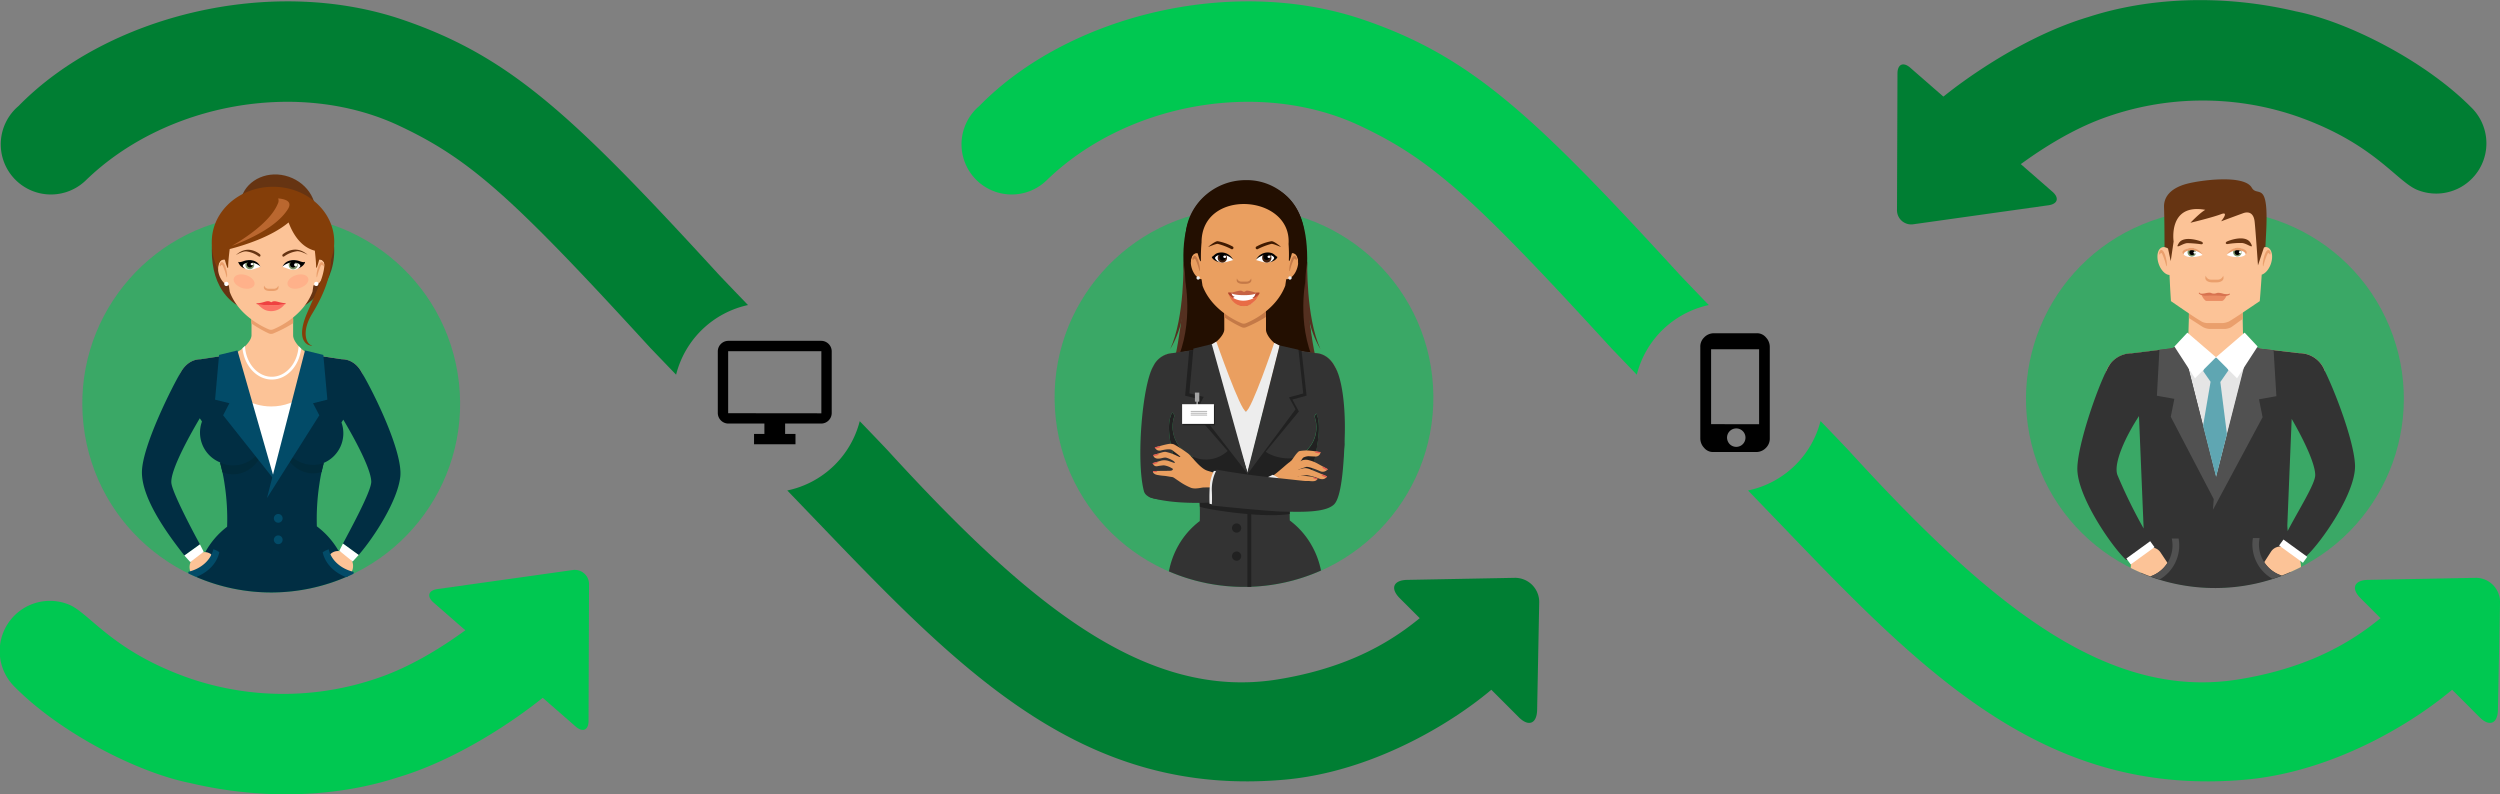 <svg id="Capa_1" data-name="Capa 1" xmlns="http://www.w3.org/2000/svg" viewBox="0 0 989.34 314.34"><rect x="0" y="0" width="989.34" height="314.34" fill="#808080" stroke="none"/><defs><style>.cls-1{fill:#00c851;}.cls-2{opacity:0.55;}.cls-3{fill:#230f01;}.cls-4{fill:#ea9f60;}.cls-5{fill:#c47947;}.cls-6{fill:#b2462d;}.cls-7{fill:#fff;}.cls-8{fill:#c66344;}.cls-9{fill:#e86c46;}.cls-10{fill:#3f1a01;}.cls-11{fill:#3f1e0c;}.cls-12{fill:#543020;}.cls-13{fill:#333;}.cls-14{fill:#212121;}.cls-15{fill:#ededed;}.cls-16{fill:#a3a3a3;}.cls-17{fill:#e25c52;}.cls-18{fill:#fcc397;}.cls-19{fill:#663412;}.cls-20{fill:#ea9f6c;}.cls-21{fill:#7b9368;}.cls-22{fill:#843e09;}.cls-23{fill:#ba672f;}.cls-24{fill:#ffb18a;}.cls-25{fill:#012e43;}.cls-26{fill:#fc7365;}.cls-27{fill:#ef4141;}.cls-28{fill:#012a3a;}.cls-29{fill:#024b68;}.cls-30{fill:#e5e5e5;}.cls-31{fill:#515151;}.cls-32{fill:#5fa6b2;}.cls-33{fill:#ea8c63;}.cls-34{fill:#d87350;}.cls-35{fill:#007e33;}</style></defs><title>background-image</title><path class="cls-1" d="M989.61,390.23c-3.9-3.89-2.58-7.16,2.92-7.27l42.44-.81a9.57,9.57,0,0,1,9.81,9.8l-.82,42.44c-.1,5.5-3.37,6.82-7.26,2.93Z" transform="translate(-55.44 -153.48)"/><path class="cls-1" d="M731.67,274.2c-6.26-6.5-10.85-11.29-12.08-12.63-57.34-62.6-82-85.66-124.38-100.21-52.47-18-117.47-1.48-152.21,34.06a19.85,19.85,0,1,0,26.61,29.43C501,194.34,554,184.6,593.6,203.24c27.9,13.13,44.48,27.89,99.4,87.91.09.11,4.13,4.31,10.18,10.61A37.55,37.55,0,0,1,731.67,274.2Z" transform="translate(-55.44 -153.48)"/><path class="cls-1" d="M1034.93,389.53a20,20,0,0,0-22-3.93c-9.32,4.19-23.62,28.95-71.59,36.74-52.6,8.53-99.3-30.41-154.12-90.39-1.14-1.24-5.42-5.72-11.33-11.85a37.54,37.54,0,0,1-28.69,27.48L761,361.89C816.76,420,864.86,469.19,944.29,462c47.36-4.31,90.1-39,95-50.47A20,20,0,0,0,1034.93,389.53Z" transform="translate(-55.44 -153.48)"/><g class="cls-2"><circle class="cls-1" cx="547.74" cy="310.8" r="74.95" transform="translate(-73.69 -118.85) rotate(-3.56)"/></g><path class="cls-3" d="M572.41,263.66c0,29.63,14.21,52.61-24,53.12-37.82-8.06-24-22.42-24-52-3.89-30.48,10-38.93,24-38.93S575,232.84,572.41,263.66Z" transform="translate(-55.44 -153.48)"/><path class="cls-4" d="M575.85,293.39l-12.22-1.85c-3.73-1.28-7.19-5.24-7.19-7.63,0-.07,0-6.64,0-6.64a58.92,58.92,0,0,1-8.74,3.41,47.5,47.5,0,0,1-7.77-3.36s0,6.46,0,6.53c0,2.44-4.1,6.5-8.06,7.7l-12.17,1.84c-5.14,0-9.3,5.12-9.3,11.44s4.16,11.44,9.3,11.44h56.21c5.14,0,9.3-5.12,9.3-11.44S581,293.39,575.85,293.39Z" transform="translate(-55.44 -153.48)"/><path class="cls-5" d="M539.9,274.77V279a45.85,45.85,0,0,0,6.84,3.93,2.26,2.26,0,0,0,1.8.06,53.31,53.31,0,0,0,7.87-4.06v-4.17Z" transform="translate(-55.44 -153.48)"/><path class="cls-4" d="M567.45,253.76a2.26,2.26,0,0,0-1.68.15c.59-5.66.78-11.68-.08-13a22.09,22.09,0,0,0-18-10.13h0c-7,.27-12.62,4.18-16.7,10.58-.85,1.34-1.92,6.8-1.34,12.41a2,2,0,0,0-1.2,0c-1.67.56-2.25,3.29-1.31,6.09.78,2.3,2.34,3.94,3.8,4.13.23,1.59.39,2.59.39,2.59,3.43,9.09,12.47,13.56,15.42,14.8a2.34,2.34,0,0,0,1.8,0c2.85-1.18,12-5.65,15.51-14.83,0,0,.15-1,.38-2.58,1.57.11,3.39-1.6,4.25-4.13C569.69,257.06,569.12,254.33,567.45,253.76Z" transform="translate(-55.44 -153.48)"/><path class="cls-5" d="M548.88,264.92h-2.27a1.79,1.79,0,0,1-1.65-1.26,2.08,2.08,0,0,0-.12.71c0,1.09,1.32,1.44,2.3,1.44h1.2c1,0,2.31-.35,2.31-1.44a2.35,2.35,0,0,0-.12-.71A1.79,1.79,0,0,1,548.88,264.92Z" transform="translate(-55.44 -153.48)"/><path class="cls-5" d="M527.35,255.81c0-.23.43-1.24,1-1.07.84.27,1.38,1.91,1.73,3.55s.19,2.84,0,2.4a23.48,23.48,0,0,0-1.51-4.48C527.89,255,527.49,257.58,527.35,255.81Z" transform="translate(-55.44 -153.48)"/><path class="cls-5" d="M568.61,255.81c0-.23-.43-1.24-1-1.07-.84.27-1.37,1.91-1.73,3.55s-.19,2.84,0,2.4a24.24,24.24,0,0,1,1.51-4.48C568.07,255,568.47,257.58,568.61,255.81Z" transform="translate(-55.44 -153.48)"/><path class="cls-6" d="M553.82,269.26c-.08-.1-.43,0-.83,0a25,25,0,0,1-5.28.45h-.09a25,25,0,0,1-5.28-.45c-.4-.06-.75-.13-.83,0s-.09.32.12.63l.9,1.23s1.78,3.35,5.14,3.41,5.13-3.41,5.13-3.41l.9-1.23C553.91,269.58,553.93,269.39,553.82,269.26Z" transform="translate(-55.44 -153.48)"/><path class="cls-7" d="M551,271.34c.84-.27,1.11-1,1.32-1.95a29.06,29.06,0,0,1-5.1.29,42.66,42.66,0,0,1-4.42-.31c.22,1.07.41,1.19,1.3,1.64-.7,0-.83.7-.74,1.48a7.24,7.24,0,0,0,4.44,1.77c2.22-.07,3.36-.77,4.1-1.82C551.74,272,551.62,271.36,551,271.34Z" transform="translate(-55.44 -153.48)"/><path class="cls-8" d="M542.34,269.29s.66,1,5.4,1c4.54,0,5.25-1,5.25-1a1.7,1.7,0,0,1-.65,0,18.21,18.21,0,0,0-3.38-.82c-.42,0-.86.49-1.22.49s-.84-.48-1.36-.46c-1.43.08-3.18.82-3.81.79A.47.47,0,0,0,542.34,269.29Z" transform="translate(-55.44 -153.48)"/><path class="cls-9" d="M541.81,270.13s1.27,4.44,5.83,4.48c4.13,0,5.88-4.5,5.88-4.5a9,9,0,0,1-5.83,2.35A8,8,0,0,1,541.81,270.13Z" transform="translate(-55.44 -153.48)"/><path class="cls-10" d="M543.19,251a19.27,19.27,0,0,0-5.86-2.07c-.81-.08-2.87,1.48-3.78,2.25.81-.2,3.23-1.34,3.85-1.18a26.21,26.21,0,0,1,5.23,2A.58.58,0,1,0,543.19,251Z" transform="translate(-55.44 -153.48)"/><path class="cls-10" d="M552.75,251a19.16,19.16,0,0,1,5.86-2.07c.81-.08,2.87,1.48,3.78,2.25-.82-.2-3.23-1.34-3.85-1.18a26.62,26.62,0,0,0-5.24,2A.58.58,0,1,1,552.75,251Z" transform="translate(-55.44 -153.48)"/><path class="cls-7" d="M543.48,256.38c-2.23.61-3.15,1-4.34,1-1.73,0-3.08-1.05-3-2.14s1.44-1.72,3.16-1.62S543,255.56,543.48,256.38Z" transform="translate(-55.44 -153.48)"/><path class="cls-11" d="M541,255.52a1.83,1.83,0,1,1-3.64-.22c.06-1.08.93-1.53,1.93-1.47S541.06,254.44,541,255.52Z" transform="translate(-55.44 -153.48)"/><path d="M540.48,255.29a1.24,1.24,0,1,1-2.46-.15,1.24,1.24,0,1,1,2.46.15Z" transform="translate(-55.44 -153.48)"/><path class="cls-7" d="M540.69,255.13a.54.54,0,0,1-.61.43.55.55,0,0,1-.56-.5.54.54,0,0,1,.62-.43A.53.53,0,0,1,540.69,255.13Z" transform="translate(-55.44 -153.48)"/><path d="M535,255.15c0,.6,1.48,2.14,4.06,2.21a3,3,0,0,1-2.82-1.76c.26-1.15,2.75-1.71,4.37-1.11,2.33.88,2.87,1.9,2.87,1.9a5.16,5.16,0,0,0-5.58-2.92C536.27,253.74,536,254.61,535,255.15Z" transform="translate(-55.44 -153.48)"/><path class="cls-7" d="M552.46,256.38c2.22.61,3.15,1,4.34,1,1.72,0,3.07-1.05,3-2.14s-1.44-1.72-3.17-1.62S552.94,255.56,552.46,256.38Z" transform="translate(-55.44 -153.48)"/><path class="cls-11" d="M554.94,255.52a1.83,1.83,0,1,0,3.64-.22c-.07-1.08-.93-1.53-1.94-1.47S554.88,254.44,554.94,255.52Z" transform="translate(-55.44 -153.48)"/><path d="M555.46,255.29a1.24,1.24,0,1,0,1.15-1.39A1.27,1.27,0,0,0,555.46,255.29Z" transform="translate(-55.44 -153.48)"/><path class="cls-7" d="M557.05,255.13a.54.54,0,0,0,.61.43.54.54,0,0,0,.56-.5.53.53,0,0,0-.61-.43C557.28,254.65,557,254.87,557.05,255.13Z" transform="translate(-55.44 -153.48)"/><path d="M560.94,255.15c0,.6-1.49,2.14-4.06,2.21a3,3,0,0,0,2.82-1.76c-.26-1.15-2.75-1.71-4.37-1.11-2.33.88-2.87,1.9-2.87,1.9a5.16,5.16,0,0,1,5.58-2.92C559.66,253.74,559.93,254.61,560.94,255.15Z" transform="translate(-55.44 -153.48)"/><path class="cls-12" d="M572.77,256.88S569,276.62,578,291.65C572.19,279,572.77,256.88,572.77,256.88Z" transform="translate(-55.44 -153.48)"/><path class="cls-12" d="M572,265s-3.81,19.75,5.25,34.78C573.68,287.34,572,265,572,265Z" transform="translate(-55.44 -153.48)"/><path class="cls-12" d="M523.77,256.88s3.81,19.74-5.25,34.77C524.35,279,523.77,256.88,523.77,256.88Z" transform="translate(-55.44 -153.48)"/><path class="cls-12" d="M524.51,265s3.81,19.75-5.25,34.78C522.86,287.34,524.51,265,524.51,265Z" transform="translate(-55.44 -153.48)"/><path class="cls-3" d="M571.62,247.3a22.77,22.77,0,0,0-23.18-22.54c-13.38,0-23.84,10.77-23.84,22.8,0,4.05.43,6.81,2.15,10.05-.16-2,.49-3.62,1.74-4a1.83,1.83,0,0,1,.87-.08c.65,2.53,1.33,4.27,1.33,2.86a62.64,62.64,0,0,1,.25-7c0-21.56,35.78-19.06,34.43.65a56.81,56.81,0,0,1,.12,6.24c0,1.4.64-.3,1.25-2.78a1.86,1.86,0,0,1,.7.1c1.31.44,1.94,2.22,1.69,4.32C571.38,254.59,571.62,251.46,571.62,247.3Z" transform="translate(-55.44 -153.48)"/><path class="cls-13" d="M583.61,298.36c-1.88-3.51-4.93-5.16-7.77-5.16l-8.6-1.3c1.28,10.79-13.63,44.55-18.31,47.71-4-2.72-22-37-20.68-47.71l-8.62,1.3a9.06,9.06,0,0,0-7.76,5.14c-4.36,7.23-6.9,37.46-3.75,49.47,1.39,5.34,15.46,3,15.48,1.25.08-5.15-8.86-24.55-4.21-32.41.29.42.58.84.87,1.28a12.76,12.76,0,0,0,7.17,16.21,70.62,70.62,0,0,1,1.8,8.64,91.93,91.93,0,0,1,1,16.9,31.73,31.73,0,0,0-8.65,10,33.08,33.08,0,0,0-3.56,9.92,75,75,0,0,0,60.19-.34,33.09,33.09,0,0,0-3.63-9.81,31.88,31.88,0,0,0-8.72-10h0a91,91,0,0,1,1-16.74,71.18,71.18,0,0,1,1.74-8.44,12.76,12.76,0,0,0,7-16.08c.24-.38.48-.74.73-1.1,3.46,7-3.11,25.44-3,30.49,0,1.75,12-2.35,13.52-12.38S588,305.59,583.61,298.36Z" transform="translate(-55.44 -153.48)"/><path class="cls-14" d="M519.48,322.34a12.63,12.63,0,0,1,.78-4.41c-.29-.44-.58-.86-.87-1.28-3.41,5.77.5,17.75,2.79,25.76l6.76-1.44a68.73,68.73,0,0,0-1.51-6.83A12.73,12.73,0,0,1,519.48,322.34Z" transform="translate(-55.44 -153.48)"/><path class="cls-14" d="M576.38,317.16c-.25.36-.49.72-.73,1.1a12.76,12.76,0,0,1-7,16.08,71.18,71.18,0,0,0-1.74,8.44c-.17,1.23-.32,2.45-.46,3.66h7C574.12,340.14,579.6,323.72,576.38,317.16Z" transform="translate(-55.44 -153.48)"/><path class="cls-14" d="M568.64,334.34a1.33,1.33,0,0,1,0,.19C570.29,334.1,570.54,333.53,568.64,334.34Z" transform="translate(-55.44 -153.48)"/><path class="cls-14" d="M568.6,334.36a12.52,12.52,0,0,1-1.59.45,17.84,17.84,0,0,1-9.89-2,12.54,12.54,0,0,1-2-1.8c-1.32,2.39-5,7.83-6.14,8.63-1-.66-5-6.43-6.7-8.75a12.64,12.64,0,0,1-14.8,3.33c.35,1.23.65,2.49.93,3.77.34,1.58.63,3.18.87,4.82a108.27,108.27,0,0,1,1,11.16c0,.57,23.85,4.78,35.55,2.92a97,97,0,0,1,1.08-14.08,70.82,70.82,0,0,1,1.69-8.25h0C568.57,334.48,568.58,334.42,568.6,334.36Z" transform="translate(-55.44 -153.48)"/><path class="cls-15" d="M536.78,288.67s9.65,27.6,11.7,27.6,11.25-27,11.21-27.09,2.19,1.09,2.19,1.09l-12.43,49.46-.37,1-.27-1-15.36-49.09Z" transform="translate(-55.44 -153.48)"/><circle class="cls-15" cx="474.16" cy="109.99" r="0.67"/><path class="cls-15" d="M566.6,263.48a.67.67,0,0,1-1.34,0,.67.67,0,1,1,1.34,0Z" transform="translate(-55.44 -153.48)"/><polygon class="cls-14" points="493.83 187.65 477.96 137.54 470.62 138.74 468.99 156.59 474.65 158.01 472.18 162.79 493.83 187.65"/><polygon class="cls-13" points="479.54 136.18 472.28 137.95 470.68 155.66 476.35 157.07 473.87 161.85 493.83 187.65 479.54 136.18"/><path class="cls-14" d="M549.08,340.86l0,44.87,1.54,0V339.2Z" transform="translate(-55.44 -153.48)"/><polygon class="cls-14" points="507.79 137.3 515.09 138.91 517.07 156.57 511.44 158.11 514.02 162.84 493.6 187.59 507.79 137.3"/><polygon class="cls-13" points="506.38 136.7 513.85 138.41 515.74 155.7 510.1 157.24 512.69 161.97 493.33 188.08 506.38 136.7"/><polygon class="cls-16" points="474.6 155.36 472.87 155.36 472.87 158.94 473.46 158.94 473.46 160.39 474.06 160.39 474.06 158.94 474.6 158.94 474.6 155.36"/><rect class="cls-14" x="468.17" y="160.51" width="12.6" height="7.79"/><rect class="cls-7" x="467.8" y="159.96" width="12.6" height="7.79"/><path class="cls-16" d="M533.18,316.25a.16.16,0,0,1-.15.16h-6.24a.16.16,0,0,1-.16-.16h0a.16.16,0,0,1,.16-.15H533a.15.15,0,0,1,.15.15Z" transform="translate(-55.44 -153.48)"/><path class="cls-16" d="M533.18,317a.16.16,0,0,1-.15.16h-6.24a.16.16,0,0,1-.16-.16h0a.16.16,0,0,1,.16-.15H533a.15.15,0,0,1,.15.15Z" transform="translate(-55.44 -153.48)"/><path class="cls-16" d="M533.18,317.73a.16.16,0,0,1-.15.16h-6.24a.16.16,0,0,1-.16-.16h0a.16.16,0,0,1,.16-.15H533a.15.15,0,0,1,.15.15Z" transform="translate(-55.44 -153.48)"/><path class="cls-4" d="M576.81,342.94s-.17,1.13-2.41,1a24.73,24.73,0,0,0-3.11-.08l-2.19.79s-3.56.29-3.29-.85,3.56-1.89,3.56-1.89a9.67,9.67,0,0,1,1.43-.18c.73,0,2.86.3,3.41.33A16.13,16.13,0,0,1,576.81,342.94Z" transform="translate(-55.44 -153.48)"/><path class="cls-4" d="M580.6,342s-.79,1.77-3.24.84a21.21,21.21,0,0,0-4.67-1.3,15.15,15.15,0,0,0-4.46.83c-1.46.52-3.15-1.42-1.4-2.21a24.31,24.31,0,0,1,4-1.24,4,4,0,0,1,2.31,0C573.9,339.13,580.6,342,580.6,342Z" transform="translate(-55.44 -153.48)"/><path class="cls-4" d="M567.15,337.14s3.14-1.32,3.73-1.53a4.5,4.5,0,0,1,2.59,0,14.44,14.44,0,0,1,3.92,1.63l3.48,1.91a2.41,2.41,0,0,1-3.07.76c-2.1-.93-4.64-1.78-5.37-1.66a39.68,39.68,0,0,0-3.91,1.4A3.17,3.17,0,0,1,567.15,337.14Z" transform="translate(-55.44 -153.48)"/><path class="cls-4" d="M569.37,336.77a11.89,11.89,0,0,0,1.57-1.94c.24-.47,1.8-.84,2.4-.81s2.46.16,3,.11A1.84,1.84,0,0,0,578,332.5a29.26,29.26,0,0,0-5.42-.76,18.66,18.66,0,0,0-2.81.24c-.44.08-.78.52-1.22,1s-1.44,2-2.08,2.82a3.82,3.82,0,0,1-.36.42C565.63,336.64,566.92,338.58,569.37,336.77Z" transform="translate(-55.44 -153.48)"/><path class="cls-4" d="M566.68,335.77a12.9,12.9,0,0,0-1.66,1.16c-1.11.88-5.22,4.67-6.51,5.17s-2.22,1.55-1.11,2,9.16,1,10.1.35,1.87-3.44,1.87-3.44l-.24-3.21A2.5,2.5,0,0,0,566.68,335.77Z" transform="translate(-55.44 -153.48)"/><path class="cls-17" d="M578.08,332.36l-2.14-.28a.51.51,0,0,0-.06.4c0,.23,1.7.45,1.9.35S578.08,332.36,578.08,332.36Z" transform="translate(-55.44 -153.48)"/><path class="cls-17" d="M580.89,339.12l-1.9-1a.5.5,0,0,0-.2.35c0,.23,1.43,1,1.66,1S580.89,339.12,580.89,339.12Z" transform="translate(-55.44 -153.48)"/><path class="cls-17" d="M580.63,342l-2-.84a.56.56,0,0,0-.17.37c0,.24,1.52.89,1.75.84S580.63,342,580.63,342Z" transform="translate(-55.44 -153.48)"/><path class="cls-17" d="M576.93,342.85l-1.7-.53a.4.4,0,0,0-.1.31c0,.2,1.31.61,1.49.56S576.93,342.85,576.93,342.85Z" transform="translate(-55.44 -153.48)"/><path class="cls-13" d="M510.42,350.22c2.53,1,10.95,2.9,25.63,2.06a30.9,30.9,0,0,1,1.41-11.14c-3.79-1.14-18-5.94-18-5.94S507.37,349.05,510.42,350.22Z" transform="translate(-55.44 -153.48)"/><path class="cls-4" d="M514.74,331.78c-1.66.24-2.24-1-2.1-1.28,1.3-.35,3.53-1.05,5.22-1.32a4.13,4.13,0,0,1,2.17.16,49.22,49.22,0,0,1,5.68,3.69c1.39,1.15,4.7,5.81,7.45,6.7s5.78,1.59,5.78,1.59l-1.53,5.08s-4.95-.06-5.82,0-3.06.73-4.8.14a24.43,24.43,0,0,1-5-2.79c-1.7-1.08-1.84-1.42-2.71-1.52s-2.12-.4-3.25-.47a20.11,20.11,0,0,1-2-.26c-1.63-.18-2.32-1.06-2.09-1.53.1-.21,6.7-.09,7.16-.23s1.23-.59.12-1.06a8.26,8.26,0,0,0-3-1.05,20.9,20.9,0,0,0-2.62.35,1.46,1.46,0,0,1-1.74-1.22c1.34-.4,2.92-.89,3.56-1.05a5.63,5.63,0,0,1,3.2.38c1.46.49,1.85.7,1.92.55.26-.63-2.67-1.95-3.56-2.07s-1.91.49-3.34.4c-1.11-.12-1.79-.93-1.37-1.49,1.25-.26,3.67-1.32,4.64-1.18a17.74,17.74,0,0,1,3.93,1.29c.69.35,2,1,1.89.66s-2.25-1.89-3.26-2.66S514.74,331.78,514.74,331.78Z" transform="translate(-55.44 -153.48)"/><path class="cls-15" d="M556.25,342.76l2.87-1.4a12.62,12.62,0,0,1,3.29,2.11C563.38,344.54,556.25,342.76,556.25,342.76Z" transform="translate(-55.44 -153.48)"/><path class="cls-15" d="M537.16,339.85h-1.35a17.51,17.51,0,0,0-1.48,4.45,64.59,64.59,0,0,0-.23,8.53,8.47,8.47,0,0,0,2.11.33Z" transform="translate(-55.44 -153.48)"/><path class="cls-13" d="M535,347.57a58.76,58.76,0,0,1,0,5.95s22.53,2.37,28.73,2.44c6.38.08,16.16.49,19.63-2.85s3.93-19.56,4.27-26.41c-2,20.85-13.72,17.24-15.6,17.13-1.16-.06-2.63-.29-14.1-1.49s-21-3-21-3A16.71,16.71,0,0,0,535,347.57Z" transform="translate(-55.44 -153.48)"/><path class="cls-17" d="M512.37,330.52l2.09-.53a.53.53,0,0,1,.11.39c0,.23-1.64.65-1.85.57S512.37,330.52,512.37,330.52Z" transform="translate(-55.44 -153.48)"/><path class="cls-17" d="M511.71,333.54l2.08-.57a.53.53,0,0,1,.12.38c0,.24-1.63.68-1.84.61S511.71,333.54,511.71,333.54Z" transform="translate(-55.44 -153.48)"/><path class="cls-17" d="M511.5,336.75l1.93-.53a.47.47,0,0,1,.11.36c0,.22-1.5.64-1.7.57S511.5,336.75,511.5,336.75Z" transform="translate(-55.44 -153.48)"/><path class="cls-17" d="M511.71,339.86h1.63a.4.4,0,0,1,0,.31c-.07.17-1.32.18-1.47.08A.67.67,0,0,1,511.71,339.86Z" transform="translate(-55.44 -153.48)"/><path class="cls-14" d="M546.64,362.43a1.83,1.83,0,1,1-1.83-1.82A1.83,1.83,0,0,1,546.64,362.43Z" transform="translate(-55.44 -153.48)"/><path class="cls-14" d="M546.64,373.56a1.83,1.83,0,1,1-1.83-1.83A1.83,1.83,0,0,1,546.64,373.56Z" transform="translate(-55.44 -153.48)"/><g class="cls-2"><circle class="cls-1" cx="162.78" cy="313.22" r="74.75" transform="translate(-89.35 -133.38) rotate(-6.4)"/></g><path class="cls-18" d="M190.8,295.67l-12.22-1.85c-3.71-1.29-7.14-5.22-7.14-7.6,0-.08,0-6.63,0-6.63a58.1,58.1,0,0,1-8.71,3.4,46.56,46.56,0,0,1-7.76-3.35s0,6.44,0,6.52c0,2.42-4,6.44-8,7.66l-12.2,1.85c-5.13,0-9.28,5.11-9.28,11.41s4.15,11.42,9.28,11.42H190.8c5.12,0,9.28-5.11,9.28-11.42S195.92,295.67,190.8,295.67Z" transform="translate(-55.44 -153.48)"/><path class="cls-19" d="M179.67,241.18c-2.41,7.12-10.79,10.72-18.7,8s-12.36-10.64-9.94-17.76,10.79-10.73,18.7-8S182.09,234.05,179.67,241.18Z" transform="translate(-55.44 -153.48)"/><path class="cls-19" d="M187.71,252.7c0,14-10.85,25.36-24.23,25.29-17.08-.09-24.23-11.32-24.23-25.29s10.85-25.3,24.23-25.3S187.71,238.73,187.71,252.7Z" transform="translate(-55.44 -153.48)"/><path class="cls-20" d="M154.92,277.23v4.23a46.26,46.26,0,0,0,6.84,3.94,2.26,2.26,0,0,0,1.8.06,54.31,54.31,0,0,0,7.88-4.06v-4.17Z" transform="translate(-55.44 -153.48)"/><path class="cls-18" d="M182.48,256.22a2.26,2.26,0,0,0-1.68.15c.59-5.66.92-11.37.06-12.72a22.67,22.67,0,0,0-18.09-10.44h0a22.64,22.64,0,0,0-18.09,10.44c-.86,1.34-.54,6.94,0,12.55a2,2,0,0,0-1.2,0c-1.66.56-2.25,3.28-1.31,6.09.78,2.3,2.35,3.93,3.81,4.13.23,1.59.38,2.58.38,2.58,3.43,9.09,12.48,13.57,15.43,14.81a2.32,2.32,0,0,0,1.79,0c2.85-1.19,12-5.65,15.51-14.84,0,0,.16-1,.39-2.57,1.57.11,3.38-1.6,4.24-4.13C184.72,259.52,184.14,256.79,182.48,256.22Z" transform="translate(-55.44 -153.48)"/><path class="cls-19" d="M167.49,254c.48-.34,4.46-3.46,8.79-.4,2.63,1.85-1.36-.92-3.33-.69a11.07,11.07,0,0,0-5,2C167.28,255.4,166.83,254.5,167.49,254Z" transform="translate(-55.44 -153.48)"/><path class="cls-19" d="M158.21,254c-.46-.33-4.29-3.41-8.52-.3-2.57,1.88,1.32-.94,3.23-.73a10.37,10.37,0,0,1,4.85,1.94C158.4,255.4,158.85,254.5,158.21,254Z" transform="translate(-55.44 -153.48)"/><path class="cls-7" d="M158.49,259.06c-2.1.7-2.91,1.14-4.05,1.18-1.66.07-3-.87-3-1.91s1.35-1.88,3-1.88A5.65,5.65,0,0,1,158.49,259.06Z" transform="translate(-55.44 -153.48)"/><path class="cls-21" d="M156.05,258.38a1.75,1.75,0,1,1-1.75-1.85A1.8,1.8,0,0,1,156.05,258.38Z" transform="translate(-55.44 -153.48)"/><path d="M155.55,258.2a1.19,1.19,0,1,1-1.19-1.26A1.22,1.22,0,0,1,155.55,258.2Z" transform="translate(-55.44 -153.48)"/><path class="cls-7" d="M155.74,258a.51.51,0,0,1-.56.44.52.52,0,0,1-.57-.44c0-.24.26-.43.57-.43A.51.51,0,0,1,155.74,258Z" transform="translate(-55.44 -153.48)"/><path d="M158.26,258.61c-1.36-2.43-4.42-2.53-6.42-1.79-1.75.66-2.09.31-2.16.23a4,4,0,0,0,2.81,2.75,2.09,2.09,0,0,1-1-1.07c.19-1.11,2.54-1.77,4.13-1.29,2.29.69,2.87,1.63,2.87,1.63A2.2,2.2,0,0,0,158.26,258.61Z" transform="translate(-55.44 -153.48)"/><path class="cls-7" d="M167.22,259.06c2.13.7,2.95,1.14,4.11,1.18,1.68.07,3.06-.87,3.06-1.91s-1.37-1.88-3-1.88A5.72,5.72,0,0,0,167.22,259.06Z" transform="translate(-55.44 -153.48)"/><path class="cls-21" d="M169.69,258.38a1.78,1.78,0,1,0,1.78-1.85A1.82,1.82,0,0,0,169.69,258.38Z" transform="translate(-55.44 -153.48)"/><path d="M170.2,258.2a1.21,1.21,0,1,0,1.21-1.26A1.23,1.23,0,0,0,170.2,258.2Z" transform="translate(-55.44 -153.48)"/><path class="cls-7" d="M171.86,258.13a.6.6,0,1,0,.58-.44A.53.53,0,0,0,171.86,258.13Z" transform="translate(-55.44 -153.48)"/><path d="M176.16,257.05c-.08.08-.42.43-2.2-.23-2-.74-5.13-.64-6.51,1.79a1.8,1.8,0,0,0-.23.46s.59-.94,2.91-1.63c1.61-.48,4,.18,4.19,1.28a2.13,2.13,0,0,1-1,1.08C174.46,259.38,176.11,258.26,176.16,257.05Z" transform="translate(-55.44 -153.48)"/><path class="cls-22" d="M187.71,249.19c0-12-10.85-21.79-24.23-21.79s-24.23,9.76-24.23,21.79a23.36,23.36,0,0,0,2.54,11.07c-.16-2,.48-3.62,1.73-4a2,2,0,0,1,.88-.09c.65,2.53,1.33,4.28,1.33,2.87,0-1.67.33-4.73.61-7,5.57-1.44,16.44-4.8,23.3-10.53,1.73,4.61,4.86,9.75,10.39,11.18.24,2.14.5,4.75.5,6.24s.63-.3,1.24-2.78a1.9,1.9,0,0,1,.71.09c1.31.45,1.94,2.23,1.69,4.33A20.18,20.18,0,0,0,187.71,249.19Z" transform="translate(-55.44 -153.48)"/><path class="cls-23" d="M165.52,232a2.47,2.47,0,0,1-.13,2.07c-2.89,7.13-13,13.71-18.2,16.72,5.88-2.16,17.59-7.21,22.17-14.53C171.24,233.26,168.59,232.28,165.52,232Z" transform="translate(-55.44 -153.48)"/><path class="cls-20" d="M163.9,267.75h-2.27a1.77,1.77,0,0,1-1.64-1.26,2.08,2.08,0,0,0-.13.71c0,1.09,1.33,1.44,2.31,1.44h1.2c1,0,2.3-.35,2.3-1.44a2.08,2.08,0,0,0-.12-.71A1.78,1.78,0,0,1,163.9,267.75Z" transform="translate(-55.44 -153.48)"/><path class="cls-20" d="M142.38,258.27c0-.23.42-1.24,1-1.07.84.27,1.37,1.91,1.73,3.55s.19,2.84,0,2.4a24.24,24.24,0,0,0-1.51-4.48C142.91,257.42,142.51,260,142.38,258.27Z" transform="translate(-55.44 -153.48)"/><path class="cls-20" d="M183.63,258.27c0-.23-.42-1.24-1-1.07-.85.27-1.38,1.91-1.73,3.55s-.19,2.84,0,2.4a23.23,23.23,0,0,1,1.5-4.48C183.1,257.42,183.5,260,183.63,258.27Z" transform="translate(-55.44 -153.48)"/><path class="cls-24" d="M156.12,266.19c-.44,1.4-2.62,2-4.88,1.25s-3.72-2.42-3.27-3.82,2.62-2,4.87-1.25S156.56,264.79,156.12,266.19Z" transform="translate(-55.44 -153.48)"/><path class="cls-24" d="M169.27,266.19c.44,1.4,2.62,2,4.87,1.25s3.72-2.42,3.28-3.82-2.63-2-4.88-1.25S168.82,264.79,169.27,266.19Z" transform="translate(-55.44 -153.48)"/><path class="cls-25" d="M134.57,368.91h0C134.64,369.05,134.65,369.06,134.57,368.91Z" transform="translate(-55.44 -153.48)"/><path class="cls-25" d="M128.42,373.33h0C128.5,373.43,128.49,373.42,128.42,373.33Z" transform="translate(-55.44 -153.48)"/><path class="cls-25" d="M202.36,344.1c.06,3.82-8.71,19.74-11.2,24.5l6.21,4.51c6.38-7.36,15.47-21.67,16.48-31,1.06-9.67-10.33-33-15.3-41.3-1.59-3-4.4-5.15-7.75-5.15l-8.58-1.3c1.2,10.07-10.72,40.49-18.48,47.55-1.84-1.42-21.73-36.54-20.4-47.55l-8.6,1.3c-3.36,0-6.15,2.19-7.74,5.12-3.26,5.41-15.12,28.86-15.39,39.28-.24,10.69,10.31,25,16.81,33.26l6.15-4.41c-2.15-3.9-10.52-19.58-11.27-24h0c-.93-5.07,8.59-21.5,11.2-25.9.3.41.59.84.87,1.28a12.72,12.72,0,0,0,7.15,16.17,69.52,69.52,0,0,1,1.8,8.62,91.3,91.3,0,0,1,1,16.85,31.92,31.92,0,0,0-8.62,10,34,34,0,0,0-3.55,9.9,74.88,74.88,0,0,0,60-.34,32.94,32.94,0,0,0-3.61-9.79,31.84,31.84,0,0,0-8.71-9.92h0a91.4,91.4,0,0,1,1-16.69,67.23,67.23,0,0,1,1.74-8.43,12.73,12.73,0,0,0,7-16c.24-.37.48-.74.73-1.1C194.22,324.44,202.27,338.47,202.36,344.1Z" transform="translate(-55.44 -153.48)"/><path class="cls-26" d="M157.42,273.83c1.52,1.59,2.82,2.78,5.35,2.78a6.68,6.68,0,0,0,5.35-2.75,30,30,0,0,1-5.29.45A29.17,29.17,0,0,1,157.42,273.83Z" transform="translate(-55.44 -153.48)"/><path class="cls-27" d="M162.77,273.11c-1.68-1.15-2.53.29-5.81.4a1.76,1.76,0,0,0,0,.31,34.62,34.62,0,0,0,11.49,0,1.26,1.26,0,0,0,0-.33C165.27,273.23,164.28,272.09,162.77,273.11Z" transform="translate(-55.44 -153.48)"/><path class="cls-7" d="M163.74,341.92c7.34-6.68,17.37-32.43,18.49-43.67-1,9-9.34,16.08-19.45,16.08-8.4,0-15.55-4.86-18.33-11.68C148.59,316.2,161.8,340.43,163.74,341.92Z" transform="translate(-55.44 -153.48)"/><path class="cls-22" d="M185.87,251.08c2,8.63-1.73,18.06-6.9,26.56-4.47,7.33-2.13,12.08-.27,12.48s-7.7,1.19-1.73-12.75,7.84-16.2,6.51-25.49A36.9,36.9,0,0,0,180,241.39C184.14,244,185.87,251.08,185.87,251.08Z" transform="translate(-55.44 -153.48)"/><path class="cls-28" d="M147.69,337.66a12.55,12.55,0,0,1-5.17-1.11c.34,1.24.65,2.51.93,3.8a11.41,11.41,0,0,0,4.24.84c6,0,11-4.75,12.32-11.12h-.74A12.65,12.65,0,0,1,147.69,337.66Z" transform="translate(-55.44 -153.48)"/><path class="cls-28" d="M179.38,337.46a12.66,12.66,0,0,1-11.58-7.59h-.72c1.37,6.28,6.35,10.94,12.3,10.94a11.27,11.27,0,0,0,3.34-.52c.26-1.21.54-2.4.86-3.56A12.74,12.74,0,0,1,179.38,337.46Z" transform="translate(-55.44 -153.48)"/><path class="cls-18" d="M139.06,372.88a4.29,4.29,0,0,0-5.29,0L132.34,374a5,5,0,0,0-1.33,6.19h0c4.17-1,7.35-3.76,8.11-7.23Z" transform="translate(-55.44 -153.48)"/><path class="cls-18" d="M193.29,373.56l-1.43-1.11a4.33,4.33,0,0,0-6.07.77c1.09,3.34,4.49,5.95,8.75,6.66A5,5,0,0,0,193.29,373.56Z" transform="translate(-55.44 -153.48)"/><path class="cls-29" d="M142.24,372a9,9,0,0,0-2.39-1.17c-.92,4.28-4.81,7.73-9.89,8.93,0,.23,0,.45.08.67,1,.48,2,.94,3,1.37C137.78,380,141.31,376.37,142.24,372Z" transform="translate(-55.44 -153.48)"/><path class="cls-29" d="M185.53,370.87a9.66,9.66,0,0,0-2.39,1.17c.94,4.38,4.48,8,9.28,9.83,1-.43,2-.87,2.91-1.34,0-.24.07-.48.09-.73C190.34,378.61,186.46,375.15,185.53,370.87Z" transform="translate(-55.44 -153.48)"/><polygon class="cls-29" points="93.96 138.68 86.7 140.45 85.11 158.16 90.78 159.57 88.3 164.35 108.66 190.03 93.96 138.68"/><polygon class="cls-29" points="120.7 138.68 127.95 140.45 129.55 158.16 123.88 159.57 126.36 164.35 105.65 197.11 120.7 138.68"/><path class="cls-7" d="M163,303.68c6,0,10.88-5.37,11.6-12.26a13,13,0,0,1-1-1c-.33,6.77-5,12.16-10.61,12.16s-10.29-5.41-10.6-12.2c-.31.31-.65.6-1,.89C152.1,298.26,157.05,303.68,163,303.68Z" transform="translate(-55.44 -153.48)"/><path class="cls-29" d="M167.28,358.6a1.73,1.73,0,1,1-1.72-1.72A1.72,1.72,0,0,1,167.28,358.6Z" transform="translate(-55.44 -153.48)"/><path class="cls-29" d="M167.28,367.1a1.73,1.73,0,1,1-1.72-1.73A1.73,1.73,0,0,1,167.28,367.1Z" transform="translate(-55.44 -153.48)"/><path class="cls-7" d="M145.86,265.83A.84.84,0,1,1,145,265,.84.84,0,0,1,145.86,265.83Z" transform="translate(-55.44 -153.48)"/><circle class="cls-7" cx="125.17" cy="112.35" r="0.84"/><path class="cls-7" d="M136.05,371.83c-.35-.73-.86-1.73-1.48-2.92l-6.16,4.42c.77.88,2.27,2.52,2.32,2.57l5.32-4.07Z" transform="translate(-55.44 -153.48)"/><path class="cls-7" d="M197.37,373.11l-6.21-4.51c-.58,1.11-1.07,2.08-1.44,2.83L195,375.7C195.62,375.08,196.58,374,197.37,373.11Z" transform="translate(-55.44 -153.48)"/><g class="cls-2"><circle class="cls-1" cx="931.96" cy="311.31" r="74.75" transform="translate(-103.63 226.86) rotate(-22.5)"/></g><path class="cls-18" d="M975.56,300.61a10.69,10.69,0,0,0-10.15-7.35l-16.12-1.88c-3-1.17-5.63-4.05-6.22-6.19l-.18-8.16c-1.8,1.28-3.5,2.15-5.54,3.46a19.17,19.17,0,0,1-5.9,0,53.18,53.18,0,0,1-9.62-6.74l-.36,11.71c-.76,2.05-3.55,4.69-6.46,5.88l-16,2a10.69,10.69,0,0,0-10.54,8.89l-.09.58,0,.34c0,.08,0,.15,0,.22L904,316.14l5.76,18.58h45l6.22-20.07h1.65Z" transform="translate(-55.44 -153.48)"/><rect class="cls-30" x="862.57" y="142.66" width="27.09" height="49.92"/><path class="cls-13" d="M975.41,300.21a10.68,10.68,0,0,0-10-6.95l-16.12-1.88a30.36,30.36,0,0,1-3.42-1l-13.39,52.06-13.65-53.61A13.84,13.84,0,0,1,915,291.3l-16,2a10.66,10.66,0,0,0-8.14,3.77l0,0a7,7,0,0,0-.58.83,10.46,10.46,0,0,0-1.06,1.91c-4,7.76-11.48,29.42-11.7,38.85-.27,11.05,13.74,31.32,19.32,36.42l13.92-1-7.93,4.79-.08,1.38a74.91,74.91,0,0,0,59-.23l-.29-5c1.81,1.25,4.26,1.37,6.83-1.64,5.58-5.1,19.39-24.65,19.12-35.69C987.14,328.29,979.43,308.21,975.41,300.21ZM903.74,362.6a204.7,204.7,0,0,1-10.3-21c-1.87-4.59,3.24-15.5,8.47-23.46l1.84,44.35Zm57,1-.13-2.16,1.73-42.2c4.5,7.77,9.25,17.46,9.32,22.19C971.75,344.87,964.88,355.61,960.77,363.59Z" transform="translate(-55.44 -153.48)"/><path class="cls-31" d="M956.29,310.26l-1.11-18.2-5.4-.62a12.57,12.57,0,0,1-2.29-1.21l-2.82,3.82-12.26,48.17-12.3-48.34-2.82-3.83A13,13,0,0,1,915,291.3l-5,.61-1,18.18,6.91,1.23-1.42,7.09,17,32.56-.31,4.26,19.65-36.65-1.42-7.08Z" transform="translate(-55.44 -153.48)"/><polygon class="cls-32" points="871.83 168.51 876.98 188.74 881.28 171.83 878.67 151.17 881.83 146.61 879.98 141.6 873.55 141.42 871.89 146.88 874.8 151.08 871.83 168.51"/><polygon class="cls-7" points="865.62 131.64 876.95 141.38 868.63 149.7 860.49 137.13 865.62 131.64"/><path class="cls-18" d="M913.17,376.27s0,0,0-.06c-2.21-3.33-1.58-2.39-2.71-4.08a4.5,4.5,0,0,0-6.25-1.27c-5.05,3.35-4.18,2.75-4.61,3.09a9.93,9.93,0,0,0-.94,4.3,71.27,71.27,0,0,0,7.77,3.34A13,13,0,0,0,913.17,376.27Z" transform="translate(-55.44 -153.48)"/><polygon class="cls-7" points="888.28 131.64 876.95 141.38 885.27 149.7 893.42 137.13 888.28 131.64"/><rect class="cls-7" x="896.68" y="370.84" width="11.64" height="2.92" transform="translate(-102 447.72) rotate(-35.98)"/><path class="cls-31" d="M917.59,366.61l-2.7,0a12.87,12.87,0,0,1-1.72,9.63,13,13,0,0,1-6.74,5.32c.75.27,2.24.79,3.68,1.23a15.58,15.58,0,0,0,7.73-13.65A15.42,15.42,0,0,0,917.59,366.61Z" transform="translate(-55.44 -153.48)"/><path class="cls-18" d="M964.73,373.27l-4.34-2.8a4.52,4.52,0,0,0-6.25,1.35l-2.65,4.12s0,0,0,.05a13,13,0,0,0,6.89,5.27,73.74,73.74,0,0,0,7.65-3.39C966,376.45,965.56,373.81,964.73,373.27Z" transform="translate(-55.44 -153.48)"/><path class="cls-31" d="M951.49,376a12.82,12.82,0,0,1-1.84-9.6H947a15.6,15.6,0,0,0,7.75,16.15c1.52-.48,2.6-.87,3.68-1.28A13,13,0,0,1,951.49,376Z" transform="translate(-55.44 -153.48)"/><rect class="cls-7" x="961.45" y="365.74" width="2.92" height="11.64" transform="translate(41.11 779.03) rotate(-54.02)"/><path class="cls-20" d="M931.58,278.36a57.49,57.49,0,0,1-9.93-4.27v5.25c1.62,1,4,2.6,5.7,3.64a6.9,6.9,0,0,0,2.42.68h6.16a6.6,6.6,0,0,0,2.43-.66c1.35-.9,2.9-2.15,4.59-3.26V274A74.72,74.72,0,0,1,931.58,278.36Z" transform="translate(-55.44 -153.48)"/><path class="cls-18" d="M952.73,251.36a2.4,2.4,0,0,0-1.72.11c.23-6.63.17-12.57-.67-13.89-4.67-7.32-10.15-10.5-18.21-10.8h0c-8.07.3-12.94,3.48-17.6,10.8-.87,1.36-1,7.56-.89,14.39a2.77,2.77,0,0,0-2.55-.62c-1.78.6-2.4,3.52-1.39,6.51.87,2.58,2.67,4.38,4.29,4.44.26,5.82.57,10.35.57,10.35,5.44,3.74,9.06,6.26,12.21,8.12a5.11,5.11,0,0,0,1.94.55h6.53a8.18,8.18,0,0,0,2.23-.6c3.16-1.86,6.78-4.42,12.24-8.07,0,0,.4-4.59.77-10.47,1.42-.45,2.87-2.08,3.63-4.31C955.12,254.88,954.5,252,952.73,251.36Z" transform="translate(-55.44 -153.48)"/><path class="cls-19" d="M936.69,249.08c.56-.31,7.34-3,9.4.56,1.72,3-1.46,0-3.58,0a30.07,30.07,0,0,0-5.44.41C936.22,250.21,935.94,249.49,936.69,249.08Z" transform="translate(-55.44 -153.48)"/><path class="cls-19" d="M926.78,249.16c-.53-.3-7.14-2.65-9.1.53-1.79,2.9,1.42,0,3.48,0a47.42,47.42,0,0,1,5.24.44C927.23,250.26,927.5,249.58,926.78,249.16Z" transform="translate(-55.44 -153.48)"/><path class="cls-7" d="M927.08,254.39a11.87,11.87,0,0,1-4.35.82c-1.74,0-3.34-.59-3.34-1.7s1.57-1.91,3.35-1.91A6,6,0,0,1,927.08,254.39Z" transform="translate(-55.44 -153.48)"/><path class="cls-21" d="M924.51,253.42a1.69,1.69,0,1,1-1.68-1.78A1.73,1.73,0,0,1,924.51,253.42Z" transform="translate(-55.44 -153.48)"/><path d="M924,253.43a1.08,1.08,0,1,1-1.08-1.14A1.11,1.11,0,0,1,924,253.43Z" transform="translate(-55.44 -153.48)"/><path class="cls-7" d="M924.55,253.45a.48.48,0,0,1-.54.42c-.3,0-.55-.18-.55-.42A.5.5,0,0,1,924,253,.49.49,0,0,1,924.55,253.45Z" transform="translate(-55.44 -153.48)"/><path class="cls-20" d="M927.08,254.4s-.62-1-3.06-1.74c-1.76-.53-4.39.24-4.44,1.49-.73-.54-.75-1.52,1.12-2.22a5.11,5.11,0,0,1,6.14,2A1.59,1.59,0,0,1,927.08,254.4Z" transform="translate(-55.44 -153.48)"/><path class="cls-7" d="M936.61,254.39a10.3,10.3,0,0,0,4.28.8c1.76,0,3.35-.48,3.35-1.59s-1.51-2-3.29-2A6,6,0,0,0,936.61,254.39Z" transform="translate(-55.44 -153.48)"/><path class="cls-21" d="M939.16,253.38a1.69,1.69,0,1,0,1.68-1.79A1.72,1.72,0,0,0,939.16,253.38Z" transform="translate(-55.44 -153.48)"/><path d="M939.76,253.38a1.08,1.08,0,1,0,1.08-1.14A1.12,1.12,0,0,0,939.76,253.38Z" transform="translate(-55.44 -153.48)"/><path class="cls-7" d="M941.44,253.27a.5.5,0,0,0,.55.42.49.49,0,0,0,.54-.42.48.48,0,0,0-.54-.42C941.69,252.85,941.44,253,941.44,253.27Z" transform="translate(-55.44 -153.48)"/><path class="cls-20" d="M936.61,254.4s.62-1,3.07-1.74c1.75-.53,4.38.24,4.43,1.49.73-.54.66-1.57-1.21-2.27a5,5,0,0,0-6,2A1.59,1.59,0,0,0,936.61,254.4Z" transform="translate(-55.44 -153.48)"/><path class="cls-20" d="M933.13,264.15h-2.81a2.21,2.21,0,0,1-2-1.56,2.49,2.49,0,0,0-.15.87c0,1.35,1.64,1.78,2.85,1.78h1.49c1.22,0,2.86-.43,2.86-1.78a2.74,2.74,0,0,0-.15-.87A2.22,2.22,0,0,1,933.13,264.15Z" transform="translate(-55.44 -153.48)"/><path class="cls-20" d="M909.86,253.54c0-.24.46-1.32,1-1.14.9.29,1.48,2,1.86,3.8s.2,3,0,2.56a26.2,26.2,0,0,0-1.62-4.79C910.43,252.64,910,255.44,909.86,253.54Z" transform="translate(-55.44 -153.48)"/><path class="cls-20" d="M954,253.54c0-.24-.45-1.32-1-1.14-.91.29-1.47,2-1.85,3.8s-.2,3,0,2.56a25.16,25.16,0,0,1,1.61-4.79C953.39,252.64,953.82,255.44,954,253.54Z" transform="translate(-55.44 -153.48)"/><path class="cls-19" d="M946.55,227.76c-3-5.3-20.3-3-25.8-1.52s-9.11,4.56-8.92,9.3c.16,4.1.19,13.3.19,15.72a3.14,3.14,0,0,1,1.39.56l1.07,5,1.14-7.78s-2.27-15.18,12.53-12.52c-2.09,1.14-5.88,5.12-5.88,5.12s8.72-2.09,12.14-3.41,0,2.84,0,2.84,6.64-2.46,8.73-3.22,4.17-.19,4.55,3.41S949,258.5,949,258.5l2.38-7.15a2.75,2.75,0,0,1,.56-.1c.07-1.44.17-3.24.28-5.46C953.38,224.15,948.83,231.75,946.55,227.76Z" transform="translate(-55.44 -153.48)"/><path class="cls-33" d="M926.76,270.29c.13.67,1.2,2.27,1.82,2.27h6.23c.63,0,1.7-1.6,1.82-2.27Z" transform="translate(-55.44 -153.48)"/><path class="cls-34" d="M934.61,270.59c-1.32-.16-5.68-.09-6.35-.06-1.74.08-2.76-.89-2.69-1.08s.32-.23.52.07,1.31.17,1.88.05c2.88-.62,2.14.07,3.54.1s.87-.65,3.36-.08a5.43,5.43,0,0,0,2.43.26c.28-.14.51-.3.59,0S936.72,270.85,934.61,270.59Z" transform="translate(-55.44 -153.48)"/><path class="cls-1" d="M227,391.92c-2.77-2.42-2.06-4.82,1.58-5.33l53.36-7.5a5.64,5.64,0,0,1,6.6,5.76l-.19,53.88c0,3.68-2.29,4.71-5.06,2.3Z" transform="translate(-55.44 -153.48)"/><path class="cls-1" d="M130.61,463.34c30,7.11,59.12,5.3,82.15-2.19,30.52-9.07,59.12-32.16,63.17-36.58a19.88,19.88,0,0,0-25.32-30.2c-1.64,1.05-20.84,18.19-43,26.48a114.58,114.58,0,0,1-76.55,1.26C99.83,411.38,90.9,396,82.62,392.7a19.88,19.88,0,0,0-21.13,32.84C79.41,443.55,109.84,459.19,130.61,463.34Z" transform="translate(-55.44 -153.48)"/><path class="cls-35" d="M867.69,229.38c2.77,2.42,2.06,4.82-1.58,5.33l-53.36,7.5a5.63,5.63,0,0,1-6.6-5.75l.19-53.89c0-3.68,2.29-4.71,5.06-2.29Z" transform="translate(-55.44 -153.48)"/><path class="cls-35" d="M964.1,158c-30-7.1-59.12-5.29-82.14,2.19-30.53,9.08-59.13,32.17-63.17,36.59a19.88,19.88,0,0,0,25.31,30.2c1.64-1.05,20.84-18.19,43-26.49a114.57,114.57,0,0,1,76.55-1.25c31.24,10.73,40.17,26.08,48.45,29.41a19.88,19.88,0,0,0,21.13-32.84C1015.3,177.76,984.87,162.12,964.1,158Z" transform="translate(-55.44 -153.48)"/><path class="cls-35" d="M609.39,390.23c-3.89-3.89-2.58-7.16,2.92-7.27l42.45-.81a9.56,9.56,0,0,1,9.8,9.8l-.82,42.44c-.1,5.5-3.37,6.82-7.26,2.93Z" transform="translate(-55.44 -153.48)"/><path class="cls-35" d="M351.45,274.2c-6.26-6.5-10.85-11.29-12.08-12.63C282,199,257.34,175.91,215,161.36c-52.47-18-117.47-1.48-152.21,34.06a19.85,19.85,0,1,0,26.61,29.43c31.41-30.51,84.35-40.25,124-21.61,27.9,13.13,44.48,27.89,99.4,87.91L323,301.76A37.55,37.55,0,0,1,351.45,274.2Z" transform="translate(-55.44 -153.48)"/><path class="cls-35" d="M654.71,389.53a20,20,0,0,0-22-3.93c-9.32,4.19-23.62,28.95-71.59,36.74C508.55,430.87,461.84,391.93,407,332c-1.14-1.24-5.42-5.72-11.33-11.85A37.53,37.53,0,0,1,367,347.58l13.76,14.31C436.54,420,484.64,469.19,564.07,462c47.36-4.31,90.11-39,95-50.47A20,20,0,0,0,654.71,389.53Z" transform="translate(-55.44 -153.48)"/><path id="path" d="M750.52,285.36a4.61,4.61,0,0,1,3.81,1.69,5.45,5.45,0,0,1,1.48,3.81v36a5.11,5.11,0,0,1-1.48,3.81,5.29,5.29,0,0,1-3.81,1.69H733.6a4.58,4.58,0,0,1-3.81-1.69,5.45,5.45,0,0,1-1.48-3.81v-36a5,5,0,0,1,1.48-3.8,5.3,5.3,0,0,1,3.81-1.7Zm1.06,36V291.71h-19v29.62ZM739.73,329a3.65,3.65,0,1,0-.84-2.33,3.8,3.8,0,0,0,.84,2.33Z" transform="translate(-55.44 -153.48)"/><path id="path-2" data-name="path" d="M380.48,288.36a4.19,4.19,0,0,1,4.1,4.09V317a4.2,4.2,0,0,1-4.1,4.1H366.14v4.1h4.1v4.1h-16.4v-4.1h4.1v-4.1H343.6a4.21,4.21,0,0,1-4.1-4.1V292.45a4.2,4.2,0,0,1,4.1-4.09Zm0,28.68V292.45H343.6V317Z" transform="translate(-55.44 -153.48)"/></svg>